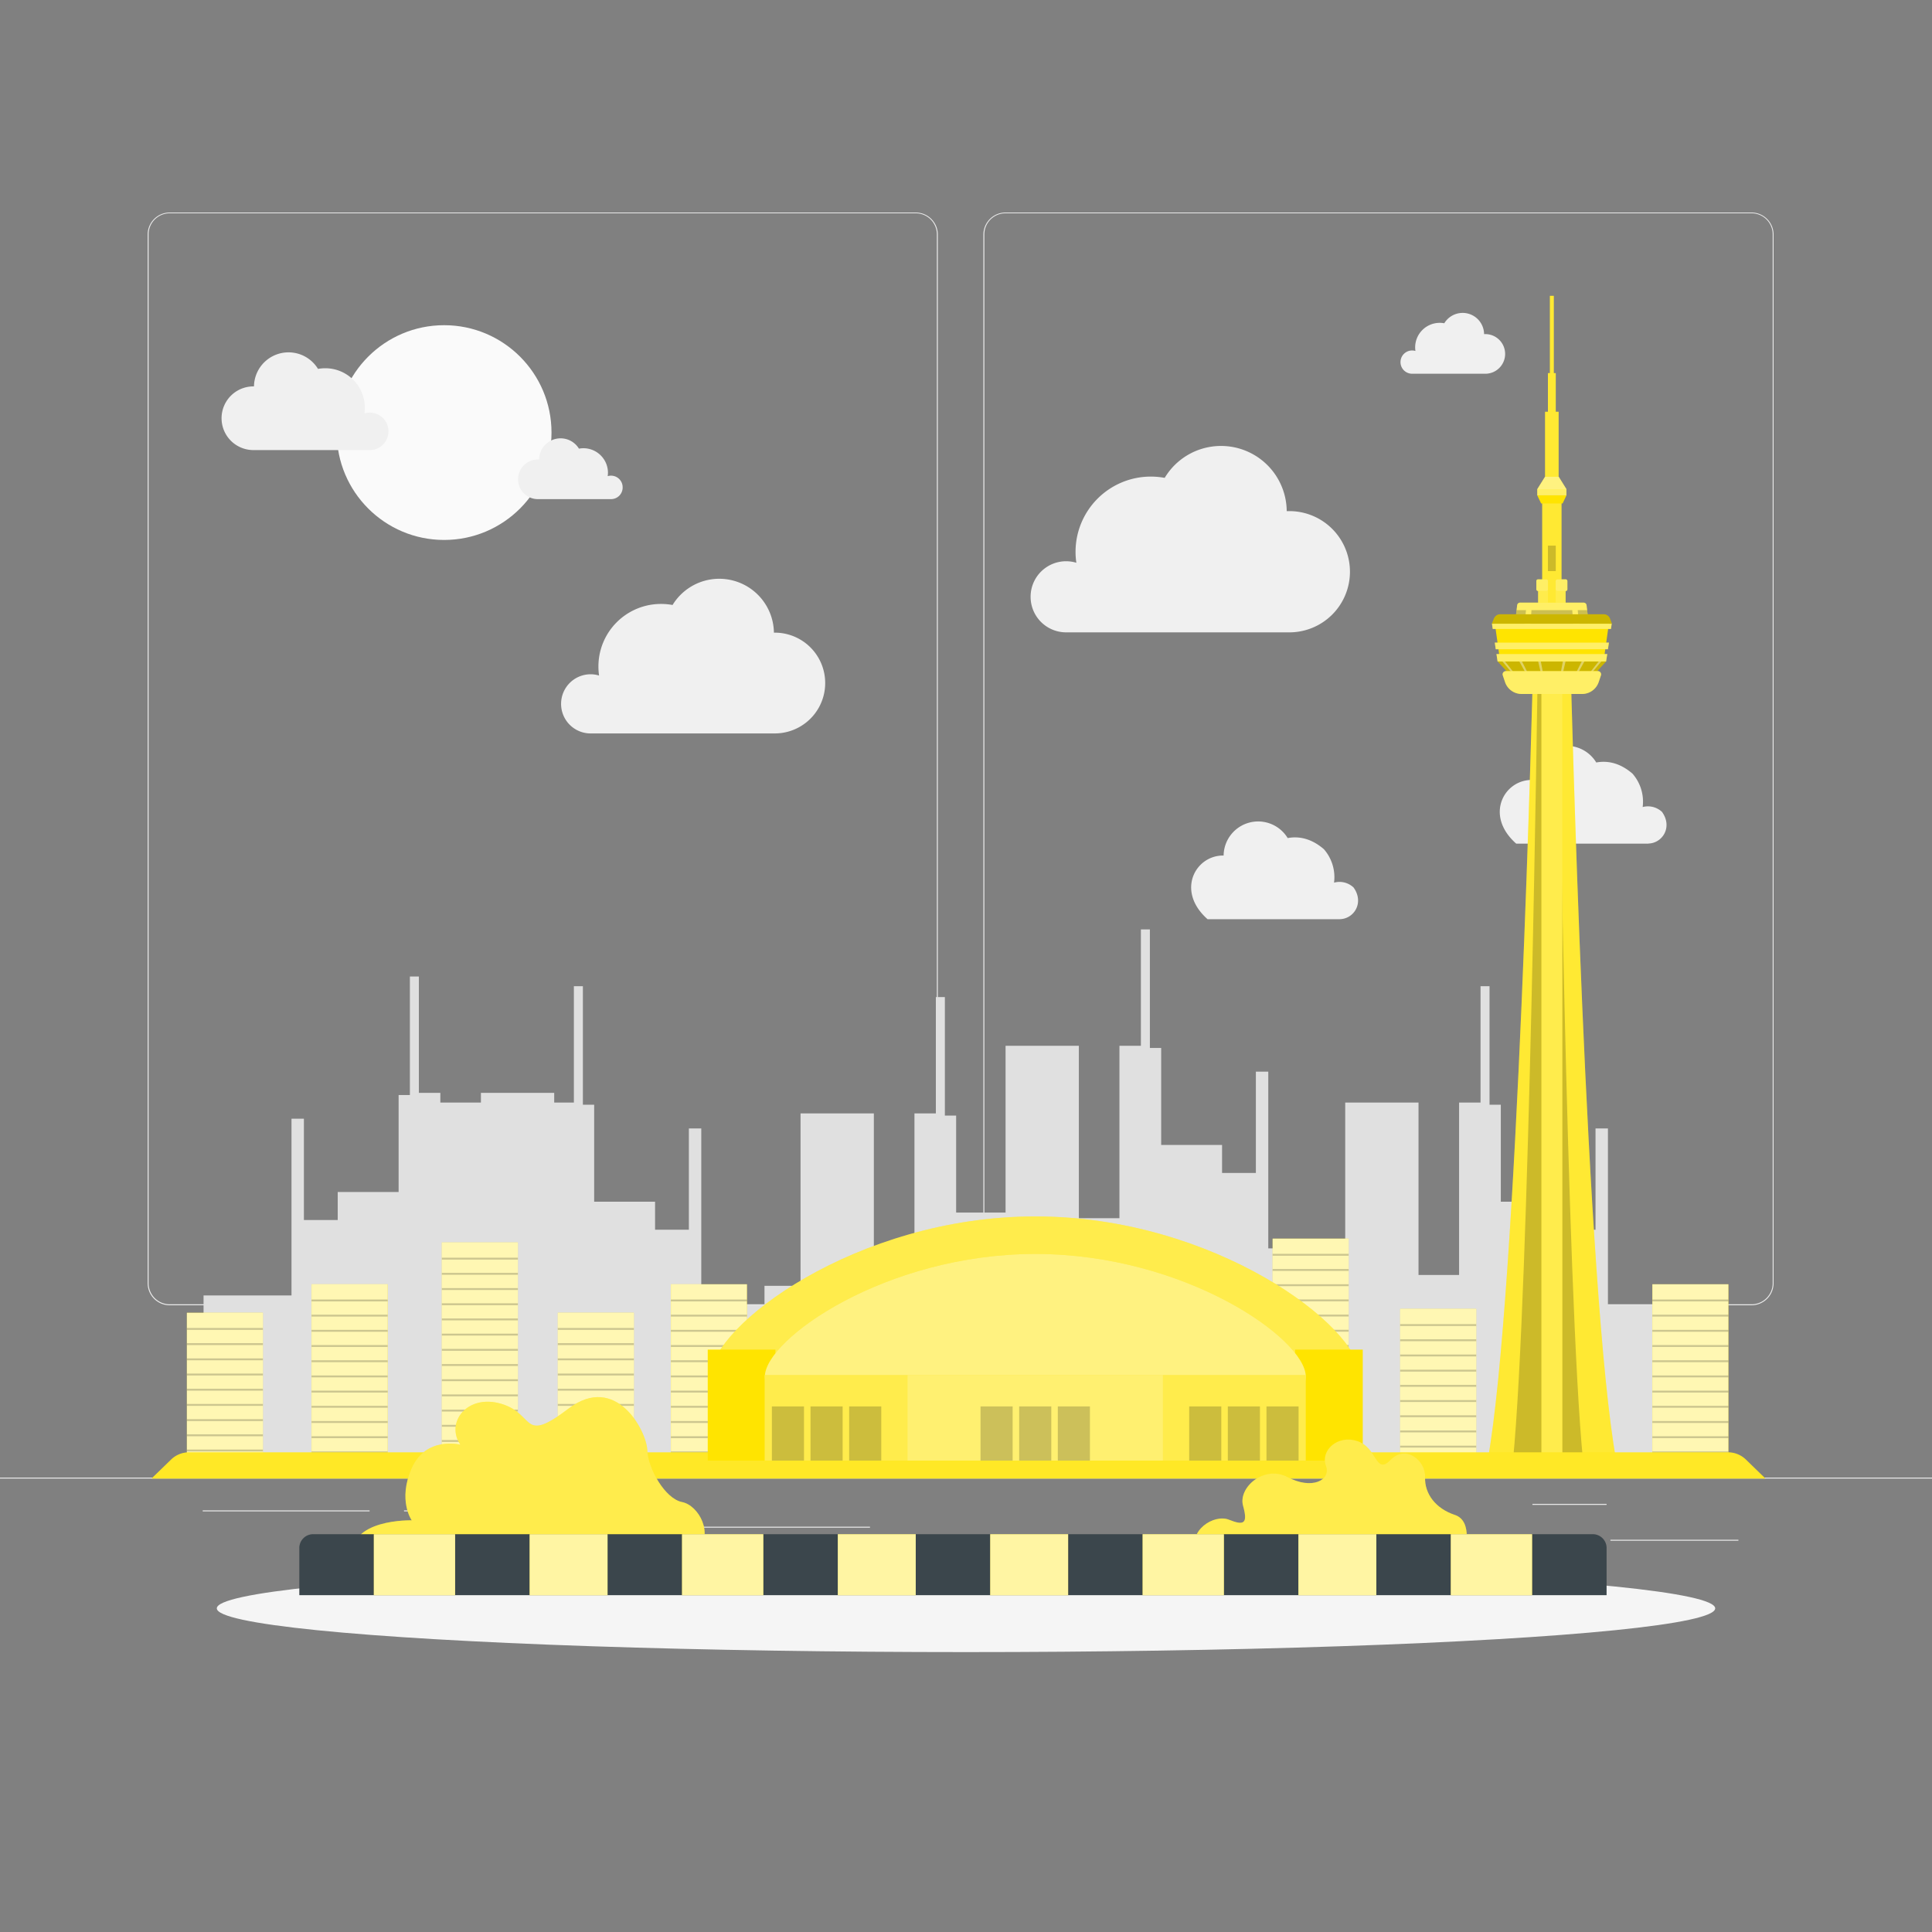 <svg xmlns="http://www.w3.org/2000/svg" viewBox="0 0 500 500"><rect x="0" y="0" width="500" height="500" fill="#808080" stroke="none"/><g id="freepik--background-complete--inject-31"><rect y="382.4" width="500" height="0.25" style="fill:#ebebeb"></rect><rect x="416.78" y="398.49" width="33.12" height="0.25" style="fill:#ebebeb"></rect><rect x="322.53" y="401.21" width="8.69" height="0.25" style="fill:#ebebeb"></rect><rect x="396.59" y="389.21" width="19.19" height="0.25" style="fill:#ebebeb"></rect><rect x="52.46" y="390.89" width="43.19" height="0.25" style="fill:#ebebeb"></rect><rect x="104.56" y="390.89" width="6.33" height="0.25" style="fill:#ebebeb"></rect><rect x="131.47" y="395.11" width="93.68" height="0.25" style="fill:#ebebeb"></rect><path d="M237,337.8H43.91a5.71,5.71,0,0,1-5.7-5.71V60.66A5.71,5.71,0,0,1,43.91,55H237a5.71,5.71,0,0,1,5.71,5.71V332.09A5.71,5.71,0,0,1,237,337.8ZM43.91,55.2a5.46,5.46,0,0,0-5.45,5.46V332.09a5.46,5.46,0,0,0,5.45,5.46H237a5.47,5.47,0,0,0,5.46-5.46V60.66A5.47,5.47,0,0,0,237,55.2Z" style="fill:#ebebeb"></path><path d="M453.31,337.8H260.21a5.72,5.72,0,0,1-5.71-5.71V60.66A5.72,5.72,0,0,1,260.21,55h193.1A5.71,5.71,0,0,1,459,60.66V332.09A5.71,5.71,0,0,1,453.31,337.8ZM260.21,55.2a5.47,5.47,0,0,0-5.46,5.46V332.09a5.47,5.47,0,0,0,5.46,5.46h193.1a5.47,5.47,0,0,0,5.46-5.46V60.66a5.47,5.47,0,0,0-5.46-5.46Z" style="fill:#ebebeb"></path><polygon points="438.89 382.08 438.89 337.77 416.13 337.77 416.13 292.04 412.92 292.04 412.92 318.25 404.17 318.25 404.17 311 388.41 311 388.41 285.9 385.49 285.9 385.49 255.23 383.16 255.23 383.16 285.34 377.61 285.34 377.61 329.96 367.11 329.96 367.11 285.34 348.14 285.34 348.14 323.08 328.23 323.08 328.23 277.34 325.02 277.34 325.02 303.56 316.27 303.56 316.27 296.31 300.51 296.31 300.51 271.21 297.59 271.21 297.59 240.53 295.26 240.53 295.26 270.65 289.71 270.65 289.71 315.27 279.21 315.27 279.21 270.65 260.24 270.65 260.24 313.81 247.45 313.81 247.45 288.71 244.53 288.71 244.53 258.04 242.2 258.04 242.2 288.15 236.66 288.15 236.66 332.77 226.15 332.77 226.15 288.15 207.18 288.15 207.18 332.77 197.85 332.77 197.85 337.77 181.49 337.77 181.49 292.04 178.28 292.04 178.28 318.25 169.53 318.25 169.53 311 153.77 311 153.77 285.9 150.85 285.9 150.85 255.23 148.52 255.23 148.52 285.34 143.43 285.34 143.43 282.83 124.46 282.83 124.46 285.34 113.96 285.34 113.96 282.83 108.41 282.83 108.41 252.72 106.08 252.72 106.08 283.39 103.16 283.39 103.16 308.49 87.4 308.49 87.4 315.74 78.65 315.74 78.65 289.52 75.44 289.52 75.44 335.26 52.68 335.26 52.68 382.08 438.89 382.08" style="fill:#e0e0e0"></polygon><circle cx="114.94" cy="111.95" r="27.79" style="fill:#fafafa"></circle><path d="M100.53,111.63A4.81,4.81,0,0,0,94.31,107a10.42,10.42,0,0,0,.11-1.48A10.23,10.23,0,0,0,84.19,95.3a10.71,10.71,0,0,0-1.89.17A8.94,8.94,0,0,0,65.73,100h-.15a8.24,8.24,0,0,0,0,16.48H95.83A4.83,4.83,0,0,0,100.53,111.63Z" style="fill:#f0f0f0"></path><path d="M426.6,218.31c3.68-.1,6.33-4.3,3.52-8.2a5.34,5.34,0,0,0-5-1.25,11,11,0,0,0-2.64-8.65c-3.27-2.82-6.52-3.41-9.37-2.88a8.93,8.93,0,0,0-16.57,4.52h-.15c-7.19,0-12.23,9.21-4,16.48H426.6Z" style="fill:#f0f0f0"></path><path d="M346.78,237.88c3.67-.1,6.32-4.3,3.52-8.2a5.3,5.3,0,0,0-5.05-1.25,11,11,0,0,0-2.63-8.66c-3.27-2.82-6.52-3.41-9.37-2.88a8.94,8.94,0,0,0-16.58,4.52h-.15c-7.19,0-12.23,9.21-4,16.48h34.22Z" style="fill:#f0f0f0"></path><path d="M145.21,182.15a7.65,7.65,0,0,1,7.64-7.65,7.54,7.54,0,0,1,2.19.33,16.56,16.56,0,0,1-.17-2.35,16.18,16.18,0,0,1,16.19-16.18,16.35,16.35,0,0,1,3,.27,14.15,14.15,0,0,1,26.23,7.16l.23,0a13,13,0,0,1,0,26.08H152.63A7.64,7.64,0,0,1,145.21,182.15Z" style="fill:#f0f0f0"></path><path d="M266.72,154.45a9.19,9.19,0,0,1,11.84-8.81,18.72,18.72,0,0,1-.21-2.82,19.48,19.48,0,0,1,19.48-19.48,20.31,20.31,0,0,1,3.59.33A17,17,0,0,1,333,132.28h.28a15.69,15.69,0,1,1,0,31.37h-57.6A9.19,9.19,0,0,1,266.72,154.45Z" style="fill:#f0f0f0"></path><path d="M161.14,126.11a3,3,0,0,0-3.87-2.88,7,7,0,0,0,.07-.92A6.36,6.36,0,0,0,151,116a6.45,6.45,0,0,0-1.17.11,5.56,5.56,0,0,0-10.31,2.81h-.09a5.13,5.13,0,1,0,0,10.25h18.81A3,3,0,0,0,161.14,126.11Z" style="fill:#f0f0f0"></path><path d="M362.45,93.7a3,3,0,0,1,3.86-2.87,7,7,0,0,1-.07-.92,6.36,6.36,0,0,1,6.36-6.36,6.56,6.56,0,0,1,1.18.11,5.55,5.55,0,0,1,10.3,2.81h.09a5.13,5.13,0,1,1,0,10.25h-18.8A3,3,0,0,1,362.45,93.7Z" style="fill:#f0f0f0"></path></g><g id="freepik--Shadow--inject-31"><ellipse id="freepik--path--inject-31" cx="250" cy="416.24" rx="193.89" ry="11.32" style="fill:#f5f5f5"></ellipse></g><g id="freepik--canadian-national-tower--inject-31"><path d="M401.48,378V176.74l-4.77-2.44S392.78,335.05,385,378Z" style="fill:#FFE400"></path><path d="M418.28,378c-7.82-42.95-11.75-203.7-11.75-203.7l-4.77,2.44V378Z" style="fill:#FFE400"></path><g style="opacity:0.2"><path d="M401.48,378V176.74l-4.77-2.44S392.78,335.05,385,378Z" style="fill:#fff"></path><path d="M418.28,378c-7.82-42.95-11.75-203.7-11.75-203.7l-4.77,2.44V378Z" style="fill:#fff"></path></g><g style="opacity:0.2"><path d="M400.54,378V176.74l-2.6-2.44s-2.13,160.75-6.39,203.7Z"></path><path d="M409.69,378c-4.26-42.95-6.4-203.7-6.4-203.7l-2.59,2.44V378Z"></path></g><rect x="398.92" y="172.73" width="5.41" height="205.27" style="fill:#FFE400"></rect><rect x="398.92" y="172.73" width="5.41" height="205.27" style="fill:#fff;opacity:0.3"></rect><rect x="401.11" y="76.56" width="1.01" height="25.12" style="fill:#FFE400"></rect><rect x="401.11" y="76.56" width="1.01" height="25.12" style="fill:#fff;opacity:0.2"></rect><rect x="400.6" y="96.56" width="2.03" height="19.38" style="fill:#FFE400"></rect><rect x="400.6" y="96.56" width="2.03" height="19.38" style="fill:#fff;opacity:0.2"></rect><rect x="399.86" y="106.56" width="3.51" height="19.38" style="fill:#FFE400"></rect><rect x="399.86" y="106.56" width="3.51" height="19.38" style="fill:#fff;opacity:0.2"></rect><rect x="399.12" y="129.27" width="5" height="28.63" style="fill:#FFE400"></rect><rect x="399.12" y="129.27" width="5" height="28.63" style="fill:#fff;opacity:0.2"></rect><rect x="400.6" y="141.21" width="2.03" height="6.59" style="opacity:0.2"></rect><rect x="398.06" y="150.52" width="2.57" height="7.91" style="fill:#FFE400"></rect><rect x="398.06" y="150.52" width="2.57" height="7.91" style="fill:#fff;opacity:0.3"></rect><rect x="397.6" y="149.93" width="3.03" height="3.03" rx="0.43" style="fill:#FFE400"></rect><rect x="397.6" y="149.93" width="3.03" height="3.03" rx="0.43" style="fill:#fff;opacity:0.4"></rect><rect x="402.6" y="150.52" width="2.57" height="7.91" transform="translate(807.78 308.96) rotate(180)" style="fill:#FFE400"></rect><rect x="402.6" y="150.52" width="2.57" height="7.91" transform="translate(807.78 308.96) rotate(180)" style="fill:#fff;opacity:0.3"></rect><rect x="402.6" y="149.93" width="3.03" height="3.03" rx="0.43" transform="translate(808.24 302.89) rotate(180)" style="fill:#FFE400"></rect><rect x="402.6" y="149.93" width="3.03" height="3.03" rx="0.43" transform="translate(808.24 302.89) rotate(180)" style="fill:#fff;opacity:0.4"></rect><polygon points="416.37 161.43 416.18 162.78 415.69 166.31 415.44 168.02 415.27 169.26 414.99 171.19 388.25 171.19 387.97 169.26 387.8 168.02 387.56 166.31 387.06 162.78 386.87 161.43 416.37 161.43" style="fill:#FFE400"></polygon><path d="M411.24,162H392l.64-5.37a.76.76,0,0,1,.76-.67h16.44a.77.77,0,0,1,.76.67Z" style="fill:#FFE400"></path><path d="M411.24,162H392l.64-5.37a.76.76,0,0,1,.76-.67h16.44a.77.77,0,0,1,.76.67Z" style="fill:#fff;opacity:0.4"></path><polygon points="396.06 161.99 407.18 161.99 406.9 157.9 396.34 157.9 396.06 161.99" style="opacity:0.2"></polygon><g style="opacity:0.2"><polygon points="394.56 161.99 392 161.99 392.49 157.9 394.92 157.9 394.56 161.99"></polygon><polygon points="411.24 161.99 408.68 161.99 408.32 157.9 410.75 157.9 411.24 161.99"></polygon></g><path d="M417.16,161.43H386.08l.55-1.34a1.78,1.78,0,0,1,1.66-1.12H415a1.78,1.78,0,0,1,1.66,1.12Z" style="fill:#FFE400"></path><path d="M417.16,161.43H386.08l.55-1.34a1.78,1.78,0,0,1,1.66-1.12H415a1.78,1.78,0,0,1,1.66,1.12Z" style="opacity:0.2"></path><polygon points="412.82 174.26 390.42 174.26 387.61 171.19 415.63 171.19 412.82 174.26" style="fill:#FFE400"></polygon><polygon points="412.82 174.26 390.42 174.26 387.61 171.19 415.63 171.19 412.82 174.26" style="opacity:0.2"></polygon><polygon points="399.35 174.26 398.79 174.26 398.08 171.19 398.77 171.19 399.35 174.26" style="fill:#fff;opacity:0.4"></polygon><polygon points="404.45 174.26 403.89 174.26 404.46 171.19 405.16 171.19 404.45 174.26" style="fill:#fff;opacity:0.4"></polygon><polygon points="395.44 174.26 394.89 174.26 393.2 171.19 393.89 171.19 395.44 174.26" style="fill:#fff;opacity:0.4"></polygon><polygon points="408.35 174.26 407.8 174.26 409.35 171.19 410.04 171.19 408.35 174.26" style="fill:#fff;opacity:0.4"></polygon><polygon points="391.94 174.26 391.39 174.26 388.82 171.19 389.51 171.19 391.94 174.26" style="fill:#fff;opacity:0.4"></polygon><polygon points="411.85 174.26 411.3 174.26 413.73 171.19 414.42 171.19 411.85 174.26" style="fill:#fff;opacity:0.4"></polygon><polygon points="387.28 169.26 415.95 169.26 415.66 171.19 387.57 171.19 387.28 169.26" style="fill:#FFE400"></polygon><polygon points="416.39 166.31 416.13 168.02 387.1 168.02 386.85 166.31 416.39 166.31" style="fill:#FFE400"></polygon><polygon points="417.11 161.43 416.91 162.78 386.32 162.78 386.12 161.43 417.11 161.43" style="fill:#FFE400"></polygon><polygon points="387.28 169.26 415.95 169.26 415.66 171.19 387.57 171.19 387.28 169.26" style="fill:#fff;opacity:0.4"></polygon><polygon points="416.39 166.31 416.13 168.02 387.1 168.02 386.85 166.31 416.39 166.31" style="fill:#fff;opacity:0.4"></polygon><polygon points="417.11 161.43 416.91 162.78 386.32 162.78 386.12 161.43 417.11 161.43" style="fill:#fff;opacity:0.4"></polygon><path d="M409.43,179.6H393.8a4.53,4.53,0,0,1-4.3-3.09l-.58-1.72a.84.84,0,0,1,.79-1.11h23.81a.84.84,0,0,1,.8,1.11l-.58,1.72A4.54,4.54,0,0,1,409.43,179.6Z" style="fill:#FFE400"></path><path d="M409.43,179.6H393.8a4.53,4.53,0,0,1-4.3-3.09l-.58-1.72a.84.84,0,0,1,.79-1.11h23.81a.84.84,0,0,1,.8,1.11l-.58,1.72A4.54,4.54,0,0,1,409.43,179.6Z" style="fill:#fff;opacity:0.4"></path><polygon points="405.4 128.19 397.84 128.19 398.84 130.29 404.4 130.29 405.4 128.19" style="fill:#FFE400"></polygon><rect x="397.84" y="126.6" width="7.55" height="1.59" style="fill:#FFE400"></rect><rect x="397.84" y="126.6" width="7.55" height="1.59" style="fill:#fff;opacity:0.4"></rect><polygon points="403.4 123.39 399.84 123.39 397.84 126.6 405.4 126.6 403.4 123.39" style="fill:#FFE400"></polygon><polygon points="403.4 123.39 399.84 123.39 397.84 126.6 405.4 126.6 403.4 123.39" style="fill:#fff;opacity:0.5"></polygon></g><g id="freepik--Buildings--inject-31"><rect x="114.36" y="321.56" width="19.66" height="57.44" style="fill:#FFE400"></rect><rect x="173.64" y="332.37" width="19.66" height="46.62" style="fill:#FFE400"></rect><g style="opacity:0.7"><rect x="114.36" y="321.56" width="19.66" height="57.44" style="fill:#fff"></rect></g><rect x="144.37" y="339.75" width="19.66" height="39.25" style="fill:#FFE400"></rect><g style="opacity:0.7"><rect x="173.64" y="332.37" width="19.66" height="46.62" style="fill:#fff"></rect></g><g style="opacity:0.7"><rect x="144.37" y="339.75" width="19.66" height="39.25" style="fill:#fff"></rect></g><g style="opacity:0.2"><rect x="114.36" y="325.49" width="19.66" height="0.49"></rect><rect x="114.36" y="329.42" width="19.66" height="0.49"></rect><rect x="114.36" y="333.36" width="19.66" height="0.49"></rect><rect x="114.36" y="337.29" width="19.66" height="0.49"></rect><rect x="114.36" y="341.22" width="19.66" height="0.49"></rect><rect x="114.36" y="345.15" width="19.66" height="0.49"></rect><rect x="114.36" y="349.09" width="19.66" height="0.49"></rect><rect x="114.36" y="353.02" width="19.66" height="0.49"></rect><rect x="114.36" y="356.95" width="19.66" height="0.49"></rect><rect x="114.36" y="360.88" width="19.66" height="0.49"></rect><rect x="114.36" y="364.82" width="19.66" height="0.49"></rect><rect x="114.36" y="368.75" width="19.66" height="0.49"></rect><rect x="114.36" y="372.68" width="19.66" height="0.49"></rect><rect x="114.36" y="376.61" width="19.66" height="0.49"></rect><rect x="144.37" y="355.48" width="19.66" height="0.49"></rect><rect x="144.37" y="343.68" width="19.66" height="0.49"></rect><rect x="144.37" y="347.61" width="19.66" height="0.49"></rect><rect x="144.37" y="351.55" width="19.66" height="0.49"></rect><rect x="144.37" y="359.41" width="19.66" height="0.49"></rect><rect x="144.37" y="363.34" width="19.66" height="0.49"></rect><rect x="144.37" y="367.28" width="19.66" height="0.49"></rect><rect x="144.37" y="371.21" width="19.66" height="0.49"></rect><rect x="144.37" y="375.14" width="19.66" height="0.49"></rect><rect x="173.64" y="336.31" width="19.66" height="0.49"></rect><rect x="173.64" y="340.24" width="19.66" height="0.49"></rect><rect x="173.64" y="344.17" width="19.66" height="0.49"></rect><rect x="173.64" y="348.1" width="19.66" height="0.49"></rect><rect x="173.64" y="352.04" width="19.66" height="0.49"></rect><rect x="173.64" y="355.97" width="19.66" height="0.49"></rect><rect x="173.64" y="359.9" width="19.66" height="0.49"></rect><rect x="173.64" y="363.83" width="19.66" height="0.49"></rect><rect x="173.64" y="367.77" width="19.66" height="0.49"></rect><rect x="173.64" y="371.7" width="19.66" height="0.49"></rect><rect x="173.64" y="375.63" width="19.66" height="0.49"></rect></g><rect x="80.64" y="332.37" width="19.66" height="46.62" style="fill:#FFE400"></rect><rect x="48.37" y="339.75" width="19.66" height="39.25" style="fill:#FFE400"></rect><g style="opacity:0.7"><rect x="80.64" y="332.37" width="19.66" height="46.62" style="fill:#fff"></rect></g><g style="opacity:0.7"><rect x="48.37" y="339.75" width="19.66" height="39.25" style="fill:#fff"></rect></g><g style="opacity:0.2"><rect x="48.37" y="355.48" width="19.66" height="0.49"></rect><rect x="48.37" y="343.68" width="19.66" height="0.49"></rect><rect x="48.37" y="347.61" width="19.66" height="0.49"></rect><rect x="48.37" y="351.55" width="19.66" height="0.49"></rect><rect x="48.37" y="359.41" width="19.66" height="0.49"></rect><rect x="48.37" y="363.34" width="19.66" height="0.49"></rect><rect x="48.37" y="367.28" width="19.66" height="0.49"></rect><rect x="48.37" y="371.21" width="19.66" height="0.49"></rect><rect x="48.37" y="375.14" width="19.66" height="0.49"></rect></g><g style="opacity:0.2"><rect x="80.64" y="336.31" width="19.66" height="0.49"></rect><rect x="80.64" y="340.24" width="19.66" height="0.49"></rect><rect x="80.64" y="344.17" width="19.66" height="0.49"></rect><rect x="80.64" y="348.1" width="19.66" height="0.49"></rect><rect x="80.64" y="352.04" width="19.66" height="0.49"></rect><rect x="80.64" y="355.97" width="19.66" height="0.49"></rect><rect x="80.64" y="359.9" width="19.66" height="0.49"></rect><rect x="80.64" y="363.83" width="19.66" height="0.49"></rect><rect x="80.64" y="367.77" width="19.66" height="0.49"></rect><rect x="80.64" y="371.7" width="19.66" height="0.49"></rect><rect x="80.64" y="375.63" width="19.66" height="0.49"></rect></g><rect x="329.36" y="320.56" width="19.66" height="57.44" style="fill:#FFE400"></rect><g style="opacity:0.7"><rect x="329.36" y="320.56" width="19.66" height="57.44" style="fill:#fff"></rect></g><rect x="362.37" y="338.75" width="19.66" height="39.25" style="fill:#FFE400"></rect><g style="opacity:0.7"><rect x="362.37" y="338.75" width="19.66" height="39.25" style="fill:#fff"></rect></g><g style="opacity:0.2"><rect x="329.36" y="324.49" width="19.66" height="0.49"></rect><rect x="329.36" y="328.42" width="19.66" height="0.49"></rect><rect x="329.36" y="332.36" width="19.66" height="0.49"></rect><rect x="329.36" y="336.29" width="19.66" height="0.49"></rect><rect x="329.36" y="340.22" width="19.66" height="0.49"></rect><rect x="329.36" y="344.15" width="19.66" height="0.49"></rect><rect x="329.36" y="348.09" width="19.66" height="0.49"></rect><rect x="329.36" y="352.02" width="19.66" height="0.49"></rect><rect x="329.36" y="355.95" width="19.66" height="0.49"></rect><rect x="329.36" y="359.88" width="19.66" height="0.49"></rect><rect x="329.36" y="363.82" width="19.66" height="0.49"></rect><rect x="329.36" y="367.75" width="19.66" height="0.49"></rect><rect x="329.36" y="371.68" width="19.66" height="0.49"></rect><rect x="329.36" y="375.61" width="19.66" height="0.49"></rect><rect x="362.37" y="354.48" width="19.66" height="0.49"></rect><rect x="362.37" y="342.68" width="19.66" height="0.49"></rect><rect x="362.37" y="346.61" width="19.66" height="0.49"></rect><rect x="362.37" y="350.55" width="19.66" height="0.49"></rect><rect x="362.37" y="358.41" width="19.66" height="0.49"></rect><rect x="362.37" y="362.34" width="19.66" height="0.49"></rect><rect x="362.37" y="366.28" width="19.66" height="0.49"></rect><rect x="362.37" y="370.21" width="19.66" height="0.49"></rect><rect x="362.37" y="374.14" width="19.66" height="0.49"></rect></g><rect x="427.64" y="332.37" width="19.66" height="46.62" style="fill:#FFE400"></rect><g style="opacity:0.7"><rect x="427.64" y="332.37" width="19.66" height="46.62" style="fill:#fff"></rect></g><g style="opacity:0.2"><rect x="427.64" y="336.31" width="19.66" height="0.49"></rect><rect x="427.64" y="340.24" width="19.66" height="0.49"></rect><rect x="427.64" y="344.17" width="19.66" height="0.49"></rect><rect x="427.64" y="348.1" width="19.66" height="0.49"></rect><rect x="427.64" y="352.04" width="19.66" height="0.49"></rect><rect x="427.64" y="355.97" width="19.66" height="0.49"></rect><rect x="427.64" y="359.9" width="19.66" height="0.49"></rect><rect x="427.64" y="363.83" width="19.66" height="0.49"></rect><rect x="427.64" y="367.77" width="19.66" height="0.49"></rect><rect x="427.64" y="371.7" width="19.66" height="0.49"></rect><rect x="427.64" y="375.63" width="19.66" height="0.49"></rect></g><path d="M447.2,375.86H48.91a6.64,6.64,0,0,0-4.64,1.88l-5.06,4.91H456.9l-5.06-4.91A6.64,6.64,0,0,0,447.2,375.86Z" style="fill:#FFE400"></path><path d="M447.2,375.86H48.91a6.64,6.64,0,0,0-4.64,1.88l-5.06,4.91H456.9l-5.06-4.91A6.64,6.64,0,0,0,447.2,375.86Z" style="fill:#fff;opacity:0.15"></path></g><g id="freepik--rogers-centre--inject-31"><path d="M351.94,356c0-12.72-37.62-41.19-84-41.19s-84,28.47-84,41.19,37.62,22,84,22S351.94,368.69,351.94,356Z" style="fill:#FFE400"></path><path d="M351.94,356c0-12.72-37.62-41.19-84-41.19s-84,28.47-84,41.19,37.62,22,84,22S351.94,368.69,351.94,356Z" style="fill:#fff;opacity:0.3"></path><rect x="335.16" y="349.28" width="17.52" height="28.72" style="fill:#FFE400"></rect><rect x="183.16" y="349.28" width="17.52" height="28.72" style="fill:#FFE400"></rect><path d="M337.94,356.28c0-9.81-31.35-31.76-70-31.76s-70,22-70,31.76,31.35,17.76,70,17.76S337.94,366.09,337.94,356.28Z" style="fill:#FFE400"></path><path d="M337.94,356.28c0-9.81-31.35-31.76-70-31.76s-70,22-70,31.76,31.35,17.76,70,17.76S337.94,366.09,337.94,356.28Z" style="fill:#fff;opacity:0.5"></path><rect x="197.89" y="355.87" width="140.04" height="22.13" style="fill:#FFE400"></rect><rect x="197.89" y="355.87" width="140.04" height="22.13" style="fill:#fff;opacity:0.3"></rect><rect x="234.88" y="355.87" width="66.07" height="22.13" style="fill:#fff;opacity:0.2"></rect><rect x="253.76" y="363.98" width="8.31" height="14.02" style="opacity:0.2"></rect><rect x="263.76" y="363.98" width="8.31" height="14.02" style="opacity:0.2"></rect><rect x="273.76" y="363.98" width="8.31" height="14.02" style="opacity:0.2"></rect><rect x="307.76" y="363.98" width="8.31" height="14.02" style="opacity:0.2"></rect><rect x="317.76" y="363.98" width="8.31" height="14.02" style="opacity:0.2"></rect><rect x="327.76" y="363.98" width="8.31" height="14.02" style="opacity:0.2"></rect><rect x="199.76" y="363.98" width="8.31" height="14.02" style="opacity:0.2"></rect><rect x="209.76" y="363.98" width="8.31" height="14.02" style="opacity:0.2"></rect><rect x="219.76" y="363.98" width="8.31" height="14.02" style="opacity:0.2"></rect></g><g id="freepik--Street--inject-31"><path d="M379,401.87s2.44-8.18-2.49-9.81-7.87-5.45-7.7-9.77-5-8.53-8.93-4.48-3.38-3.11-8.57-4.85-9.6,2.48-8.18,6.34-3.7,6.28-9.84,3-12.89,2.69-11.59,7.37.23,5.19-3.65,3.63-10.84,2.86-8.4,8.58S379,401.87,379,401.87Z" style="fill:#FFE400"></path><path d="M379,401.87s2.44-8.18-2.49-9.81-7.87-5.45-7.7-9.77-5-8.53-8.93-4.48-3.38-3.11-8.57-4.85-9.6,2.48-8.18,6.34-3.7,6.28-9.84,3-12.89,2.69-11.59,7.37.23,5.19-3.65,3.63-10.84,2.86-8.4,8.58S379,401.87,379,401.87Z" style="fill:#fff;opacity:0.3;isolation:isolate"></path><path d="M180.45,401.44c4.39-4.39.44-11.84-3.94-12.71s-8.79-8.59-9-13.5-8.1-20-20.37-10.68-8.54,1.37-17.42-1.25-14.47,4.92-10.58,10.57c0,0-8.92-2.23-12.59,6.09s0,13.5,0,13.5S89.79,393,91.3,403.34,180.45,401.44,180.45,401.44Z" style="fill:#FFE400"></path><path d="M180.45,401.44c4.39-4.39.44-11.84-3.94-12.71s-8.79-8.59-9-13.5-8.1-20-20.37-10.68-8.54,1.37-17.42-1.25-14.47,4.92-10.58,10.57c0,0-8.92-2.23-12.59,6.09s0,13.5,0,13.5S89.79,393,91.3,403.34,180.45,401.44,180.45,401.44Z" style="fill:#fff;opacity:0.3;isolation:isolate"></path><path d="M415.78,400.82v12H77.47v-12A3.58,3.58,0,0,1,81,397.05H412.24A3.58,3.58,0,0,1,415.78,400.82Z" style="fill:#263238"></path><rect x="96.75" y="397.05" width="21.03" height="15.78" style="fill:#FFE400"></rect><rect x="137.07" y="397.05" width="20.16" height="15.78" style="fill:#FFE400"></rect><rect x="176.51" y="397.05" width="21.03" height="15.78" style="fill:#FFE400"></rect><rect x="216.83" y="397.05" width="20.16" height="15.78" style="fill:#FFE400"></rect><rect x="256.27" y="397.05" width="20.16" height="15.78" style="fill:#FFE400"></rect><rect x="295.71" y="397.05" width="21.03" height="15.78" style="fill:#FFE400"></rect><rect x="336.03" y="397.05" width="20.16" height="15.78" style="fill:#FFE400"></rect><rect x="375.47" y="397.05" width="21.03" height="15.78" style="fill:#FFE400"></rect><g style="opacity:0.6;isolation:isolate"><rect x="96.75" y="397.05" width="21.03" height="15.78" style="fill:#fff"></rect><rect x="137.07" y="397.05" width="20.16" height="15.78" style="fill:#fff"></rect><rect x="176.51" y="397.05" width="21.03" height="15.78" style="fill:#fff"></rect><rect x="216.83" y="397.05" width="20.16" height="15.78" style="fill:#fff"></rect><rect x="256.27" y="397.05" width="20.16" height="15.78" style="fill:#fff"></rect><rect x="295.71" y="397.05" width="21.03" height="15.78" style="fill:#fff"></rect><rect x="336.03" y="397.05" width="20.16" height="15.78" style="fill:#fff"></rect><rect x="375.47" y="397.05" width="21.03" height="15.78" style="fill:#fff"></rect></g><path d="M415.78,400.82v12H77.47v-12A3.58,3.58,0,0,1,81,397.05H412.24A3.58,3.58,0,0,1,415.78,400.82Z" style="fill:#fff;opacity:0.1;isolation:isolate"></path></g></svg>